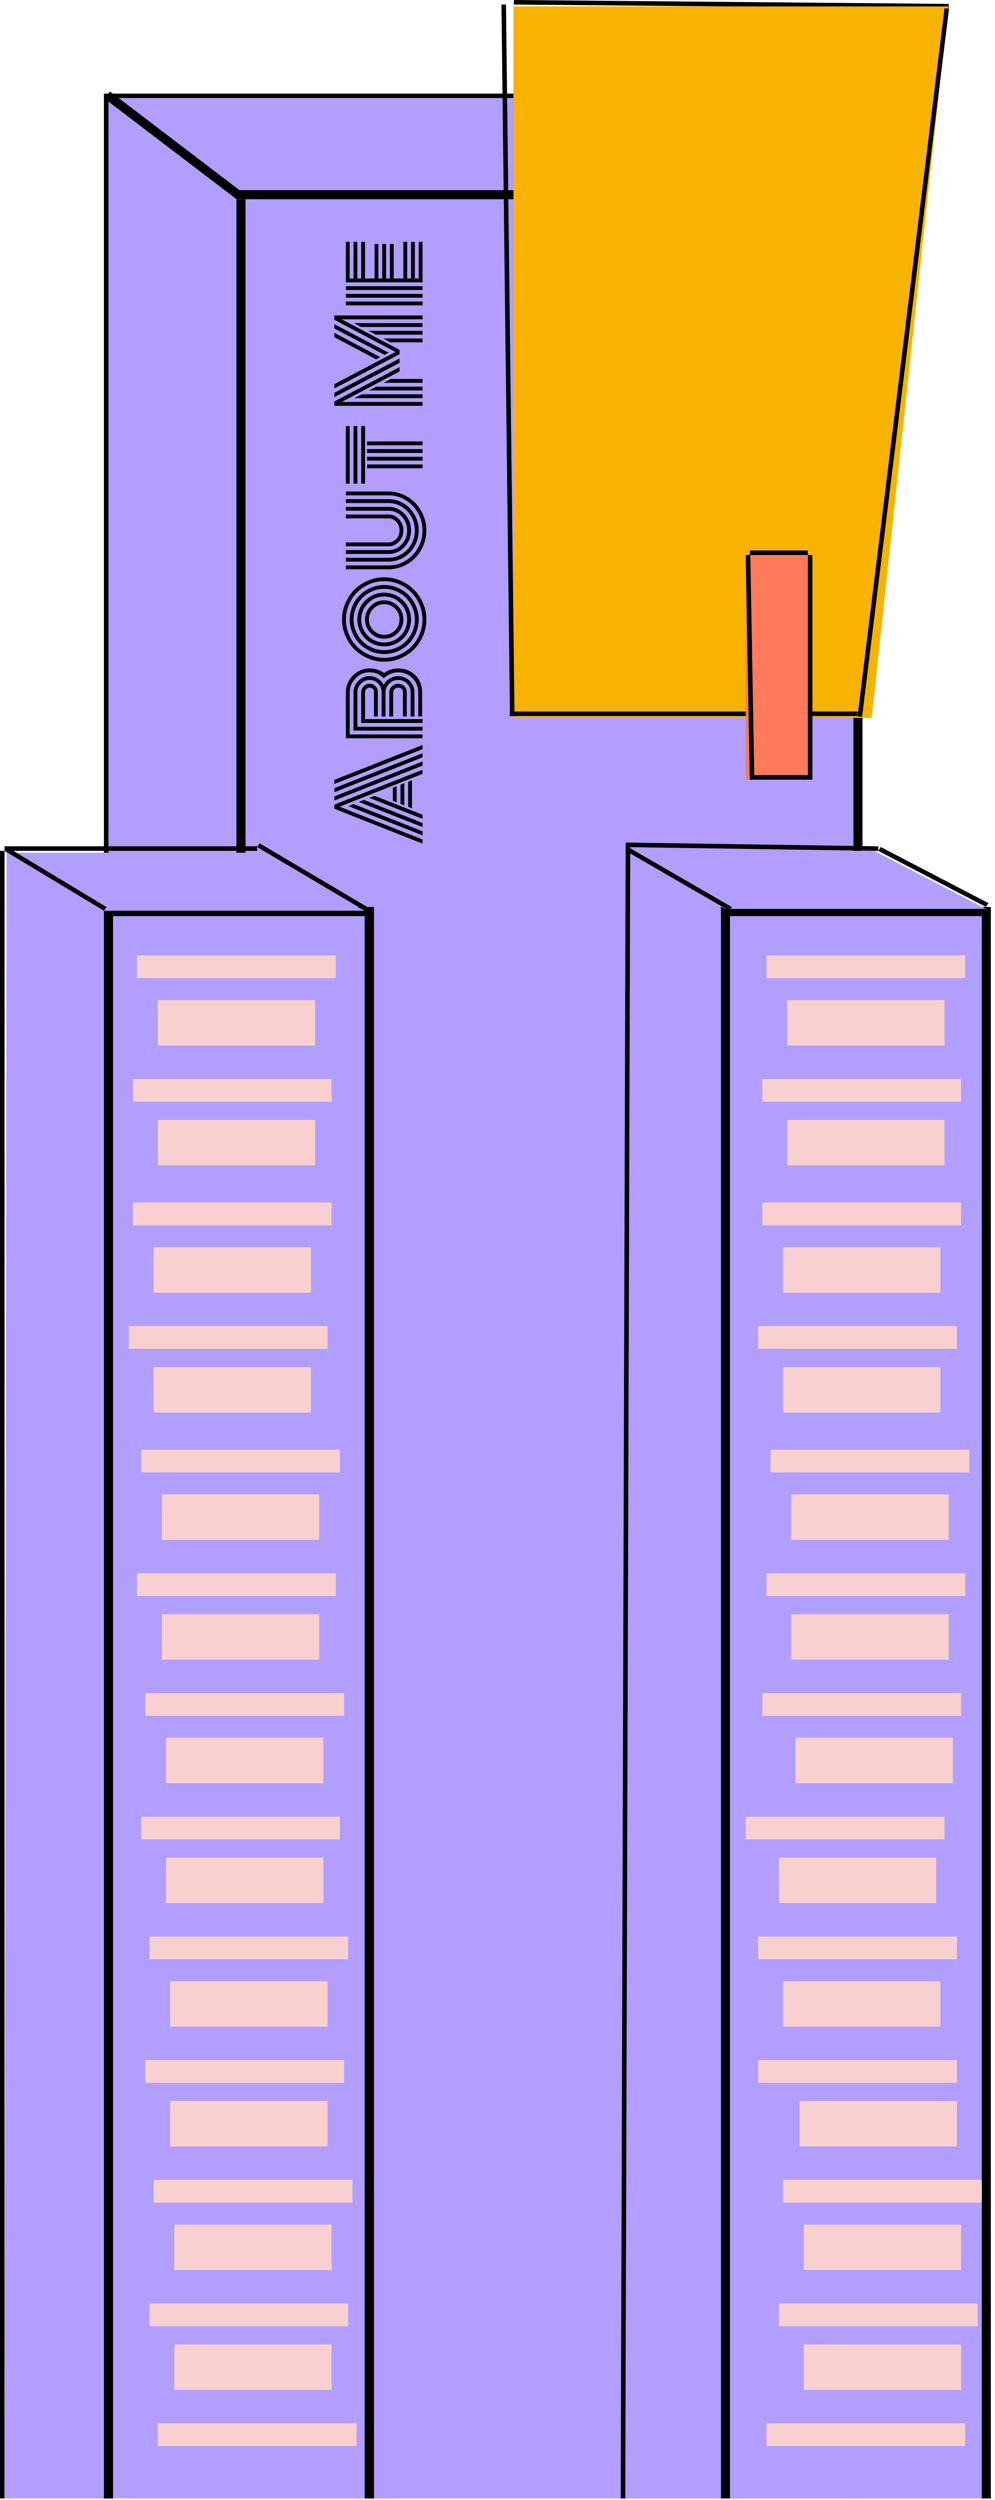 <svg width="219" height="550" viewBox="0 0 219 550" fill="none" xmlns="http://www.w3.org/2000/svg">
<line y1="-0.5" x2="95.7" y2="-0.5" transform="matrix(1 0.009 -0.011 1 113.101 1)" stroke="black"/>
<line x1="0.5" y1="549.704" x2="0.5" y2="187.197" stroke="black"/>
<line x1="22.873" y1="21.097" x2="149.557" y2="21.097" stroke="black"/>
<path d="M22.873 21.597H149.101L176.899 43.842H52.95L22.873 21.597Z" fill="#B19EFF"/>
<path d="M22.873 21.597L52.038 43.842V549.704H22.873V21.597Z" fill="#B19EFF"/>
<rect x="52.038" y="43.842" width="135.797" height="505.863" fill="#B19EFF"/>
<rect x="158.671" y="199.555" width="57.418" height="350.149" fill="#C4C4C4"/>
<rect x="29.253" y="199.555" width="57.418" height="350.149" fill="#B19EFF"/>
<line x1="81.291" y1="199.555" x2="81.291" y2="549.704" stroke="black" stroke-width="2"/>
<line x1="80.291" y1="200.555" x2="22.873" y2="200.555" stroke="black" stroke-width="2"/>
<line x1="23.873" y1="199.555" x2="23.873" y2="549.704" stroke="black" stroke-width="2"/>
<rect x="158.671" y="199.555" width="57.418" height="350.149" fill="#B19EFF"/>
<line x1="81.291" y1="199.555" x2="81.291" y2="549.704" stroke="black" stroke-width="2"/>
<line x1="80.291" y1="200.555" x2="22.873" y2="200.555" stroke="black" stroke-width="2"/>
<line x1="23.873" y1="199.555" x2="23.873" y2="549.704" stroke="black" stroke-width="2"/>
<line x1="217.088" y1="199.555" x2="217.088" y2="549.704" stroke="black" stroke-width="2"/>
<line x1="216.088" y1="200.555" x2="158.671" y2="200.555" stroke="black" stroke-width="2"/>
<line x1="159.671" y1="199.555" x2="159.671" y2="549.704" stroke="black" stroke-width="2"/>
<line x1="53.038" y1="43.842" x2="53.038" y2="199.555" stroke="black" stroke-width="2"/>
<line x1="188.835" y1="43.842" x2="188.835" y2="199.555" stroke="black" stroke-width="2"/>
<line x1="52.038" y1="42.842" x2="187.836" y2="42.842" stroke="black" stroke-width="2"/>
<path d="M113.009 1.412H208.705L191.845 157.949H113.009V1.412Z" fill="#F8B300"/>
<line y1="-1" x2="36.68" y2="-1" transform="matrix(0.795 0.606 -0.682 0.731 22.873 21.597)" stroke="black" stroke-width="2"/>
<line x1="23.373" y1="21.597" x2="23.373" y2="199.555" stroke="black"/>
<line y1="-0.5" x2="156.548" y2="-0.5" transform="matrix(0.012 1 -1 0.01 110.367 1)" stroke="black"/>
<line x1="112.19" y1="157.037" x2="188.747" y2="157.037" stroke="black"/>
<line y1="-0.5" x2="156.885" y2="-0.5" transform="matrix(-0.122 0.993 -0.995 -0.1 207.886 1.824)" stroke="black"/>
<rect x="164.139" y="122.11" width="13.671" height="49.433" fill="#FF795B"/>
<line y1="-0.5" x2="49.441" y2="-0.5" transform="matrix(0.018 1 -0.999 0.032 164.139 122.11)" stroke="black"/>
<line x1="165.051" y1="121.61" x2="177.81" y2="121.61" stroke="black"/>
<line x1="178.31" y1="122.11" x2="178.31" y2="171.543" stroke="black"/>
<line x1="165.051" y1="171.043" x2="177.81" y2="171.043" stroke="black"/>
<path d="M1 187.609H55.684L80.291 200.379H22.873L1 187.609Z" fill="#B19EFF"/>
<path d="M137.709 187.197H192.393L217 199.967H159.582L137.709 187.197Z" fill="#B19EFF"/>
<path d="M1.456 186.785L22.873 200.379V549.705H1L1.456 186.785Z" fill="#B19EFF"/>
<path d="M137.253 186.785L158.671 200.379V549.705H136.797L137.253 186.785Z" fill="#B19EFF"/>
<line y1="-0.5" x2="25.538" y2="-0.5" transform="matrix(0.856 0.516 -0.594 0.805 1 187.197)" stroke="black"/>
<line x1="1" y1="186.697" x2="56.595" y2="186.697" stroke="black"/>
<line y1="-0.5" x2="27.526" y2="-0.5" transform="matrix(0.861 0.509 -0.586 0.81 56.595 186.373)" stroke="black"/>
<line y1="-0.5" x2="26.323" y2="-0.5" transform="matrix(0.866 0.501 -0.578 0.816 137.709 187.197)" stroke="black"/>
<line y1="-0.5" x2="55.601" y2="-0.5" transform="matrix(1 0.015 -0.019 1 137.709 186.373)" stroke="black"/>
<line y1="-0.5" x2="26.725" y2="-0.5" transform="matrix(0.887 0.462 -0.538 0.843 193.304 187.197)" stroke="black"/>
<line y1="-0.5" x2="363.332" y2="-0.5" transform="matrix(-0.003 1 -1 -0.002 137.709 186.373)" stroke="black"/>
<line x1="34.722" y1="225.039" x2="69.355" y2="225.039" stroke="#F9D0D0" stroke-width="10"/>
<line x1="30.165" y1="212.709" x2="73.911" y2="212.709" stroke="#F9D0D0" stroke-width="5"/>
<line x1="34.722" y1="251.403" x2="69.355" y2="251.403" stroke="#F9D0D0" stroke-width="10"/>
<line x1="29.253" y1="239.897" x2="73" y2="239.897" stroke="#F9D0D0" stroke-width="5"/>
<line x1="33.81" y1="279.415" x2="68.443" y2="279.415" stroke="#F9D0D0" stroke-width="10"/>
<line x1="29.253" y1="267.085" x2="73" y2="267.085" stroke="#F9D0D0" stroke-width="5"/>
<line x1="33.81" y1="305.779" x2="68.443" y2="305.779" stroke="#F9D0D0" stroke-width="10"/>
<line x1="28.342" y1="294.273" x2="72.089" y2="294.273" stroke="#F9D0D0" stroke-width="5"/>
<line x1="35.633" y1="333.791" x2="70.266" y2="333.791" stroke="#F9D0D0" stroke-width="10"/>
<line x1="31.076" y1="321.461" x2="74.823" y2="321.461" stroke="#F9D0D0" stroke-width="5"/>
<line x1="35.633" y1="360.155" x2="70.266" y2="360.155" stroke="#F9D0D0" stroke-width="10"/>
<line x1="30.165" y1="348.649" x2="73.911" y2="348.649" stroke="#F9D0D0" stroke-width="5"/>
<line x1="36.544" y1="387.343" x2="71.177" y2="387.343" stroke="#F9D0D0" stroke-width="10"/>
<line x1="31.987" y1="375.013" x2="75.734" y2="375.013" stroke="#F9D0D0" stroke-width="5"/>
<line x1="36.544" y1="413.707" x2="71.177" y2="413.707" stroke="#F9D0D0" stroke-width="10"/>
<line x1="31.076" y1="402.202" x2="74.823" y2="402.202" stroke="#F9D0D0" stroke-width="5"/>
<line x1="37.456" y1="440.896" x2="72.088" y2="440.896" stroke="#F9D0D0" stroke-width="10"/>
<line x1="32.899" y1="428.566" x2="76.646" y2="428.566" stroke="#F9D0D0" stroke-width="5"/>
<line x1="37.456" y1="467.26" x2="72.088" y2="467.26" stroke="#F9D0D0" stroke-width="10"/>
<line x1="31.987" y1="455.754" x2="75.734" y2="455.754" stroke="#F9D0D0" stroke-width="5"/>
<line x1="38.367" y1="494.448" x2="73" y2="494.448" stroke="#F9D0D0" stroke-width="10"/>
<line x1="33.81" y1="482.118" x2="77.557" y2="482.118" stroke="#F9D0D0" stroke-width="5"/>
<line x1="38.367" y1="520.812" x2="73" y2="520.812" stroke="#F9D0D0" stroke-width="10"/>
<line x1="32.899" y1="509.306" x2="76.646" y2="509.306" stroke="#F9D0D0" stroke-width="5"/>
<line x1="34.722" y1="535.67" x2="78.469" y2="535.67" stroke="#F9D0D0" stroke-width="5"/>
<line x1="173.253" y1="225.039" x2="207.886" y2="225.039" stroke="#F9D0D0" stroke-width="10"/>
<line x1="168.696" y1="212.709" x2="212.443" y2="212.709" stroke="#F9D0D0" stroke-width="5"/>
<line x1="173.253" y1="251.403" x2="207.886" y2="251.403" stroke="#F9D0D0" stroke-width="10"/>
<line x1="167.785" y1="239.897" x2="211.531" y2="239.897" stroke="#F9D0D0" stroke-width="5"/>
<line x1="172.342" y1="279.415" x2="206.975" y2="279.415" stroke="#F9D0D0" stroke-width="10"/>
<line x1="167.785" y1="267.085" x2="211.531" y2="267.085" stroke="#F9D0D0" stroke-width="5"/>
<line x1="172.342" y1="305.779" x2="206.975" y2="305.779" stroke="#F9D0D0" stroke-width="10"/>
<line x1="166.874" y1="294.273" x2="210.62" y2="294.273" stroke="#F9D0D0" stroke-width="5"/>
<line x1="174.165" y1="333.791" x2="208.797" y2="333.791" stroke="#F9D0D0" stroke-width="10"/>
<line x1="169.607" y1="321.461" x2="213.354" y2="321.461" stroke="#F9D0D0" stroke-width="5"/>
<line x1="174.165" y1="360.155" x2="208.797" y2="360.155" stroke="#F9D0D0" stroke-width="10"/>
<line x1="168.696" y1="348.649" x2="212.443" y2="348.649" stroke="#F9D0D0" stroke-width="5"/>
<line x1="175.076" y1="387.343" x2="209.709" y2="387.343" stroke="#F9D0D0" stroke-width="10"/>
<line x1="167.785" y1="375.013" x2="211.531" y2="375.013" stroke="#F9D0D0" stroke-width="5"/>
<line x1="171.43" y1="413.707" x2="206.063" y2="413.707" stroke="#F9D0D0" stroke-width="10"/>
<line x1="164.139" y1="402.202" x2="207.886" y2="402.202" stroke="#F9D0D0" stroke-width="5"/>
<line x1="172.342" y1="440.896" x2="206.975" y2="440.896" stroke="#F9D0D0" stroke-width="10"/>
<line x1="166.874" y1="428.566" x2="210.62" y2="428.566" stroke="#F9D0D0" stroke-width="5"/>
<line x1="175.987" y1="467.26" x2="210.62" y2="467.26" stroke="#F9D0D0" stroke-width="10"/>
<line x1="166.874" y1="455.754" x2="210.62" y2="455.754" stroke="#F9D0D0" stroke-width="5"/>
<line x1="176.899" y1="494.448" x2="211.532" y2="494.448" stroke="#F9D0D0" stroke-width="10"/>
<line x1="172.342" y1="482.118" x2="216.089" y2="482.118" stroke="#F9D0D0" stroke-width="5"/>
<line x1="176.899" y1="520.812" x2="211.532" y2="520.812" stroke="#F9D0D0" stroke-width="10"/>
<line x1="171.43" y1="509.306" x2="215.177" y2="509.306" stroke="#F9D0D0" stroke-width="5"/>
<line x1="168.696" y1="535.67" x2="212.443" y2="535.67" stroke="#F9D0D0" stroke-width="5"/>
<path d="M87.305 176.531L86.461 176.191V173.309L87.305 172.969V176.531ZM88.992 177.188L88.148 176.859V172.652L88.992 172.289V177.188ZM90.68 177.844L89.836 177.516V171.984L90.68 171.633V177.844ZM93 184.699V185.613L73.594 177.938V177.023L93 169.359V170.262L74.731 177.48L93 184.699ZM76.734 177.375L77.812 176.895L93 182.895V183.797L76.734 177.375ZM78.961 176.438L80.121 175.992L93 181.066V181.98L78.961 176.438ZM81.281 175.547L82.465 175.102L93 179.262V180.164L81.281 175.547ZM93 163.91V164.824L73.594 172.488V171.586L93 163.91ZM73.594 173.402L93 165.727V166.629L73.594 174.305V173.402ZM73.594 175.219L93 167.543V168.457L73.594 176.121V175.219ZM84.469 149.215L84.457 149.238C83.598 148.355 82.551 147.914 81.316 147.914C80.144 147.914 79.129 148.352 78.269 149.227C77.402 150.094 76.969 151.121 76.969 152.309V161.59H93V162.434H76.125V152.309C76.125 151.387 76.363 150.523 76.84 149.719C77.309 148.906 77.945 148.262 78.75 147.785C79.547 147.309 80.402 147.07 81.316 147.07C82.566 147.07 83.641 147.406 84.539 148.078C85.469 147.406 86.492 147.07 87.609 147.07C88.68 147.07 89.625 147.312 90.445 147.797C91.258 148.281 91.871 148.918 92.285 149.707C92.699 150.488 92.906 151.355 92.906 152.309V157.641H92.062V152.309C92.062 151.105 91.637 150.074 90.785 149.215C89.926 148.348 88.867 147.914 87.609 147.914C87.031 147.914 86.461 148.039 85.898 148.289C85.336 148.539 84.863 148.852 84.481 149.227C84.473 149.227 84.469 149.223 84.469 149.215ZM88.688 152.309V157.641H89.531V152.309C89.531 151.793 89.359 151.355 89.016 150.996C88.664 150.629 88.195 150.445 87.609 150.445C87.102 150.445 86.656 150.633 86.273 151.008C85.883 151.383 85.688 151.816 85.688 152.309V157.652H86.531V152.309C86.531 152.043 86.641 151.809 86.859 151.605C87.078 151.395 87.328 151.289 87.609 151.289C87.953 151.289 88.219 151.387 88.406 151.582C88.594 151.777 88.688 152.02 88.688 152.309ZM90.375 152.309V157.641H91.219V152.309C91.219 151.34 90.875 150.508 90.188 149.812C89.492 149.109 88.633 148.758 87.609 148.758C86.961 148.758 86.352 148.934 85.781 149.285C85.203 149.629 84.758 150.086 84.445 150.656C84.148 150.086 83.727 149.629 83.18 149.285C82.625 148.934 82.004 148.758 81.316 148.758C80.379 148.758 79.562 149.113 78.867 149.824C78.164 150.527 77.812 151.355 77.812 152.309V160.746H93V159.902H78.656V152.309C78.656 151.59 78.926 150.961 79.465 150.422C79.996 149.875 80.613 149.602 81.316 149.602C82.098 149.602 82.742 149.867 83.25 150.398C83.75 150.93 84 151.566 84 152.309V154.887V157.641H84.844V154.887V152.309C84.844 151.59 85.121 150.961 85.676 150.422C86.231 149.875 86.875 149.602 87.609 149.602C88.422 149.602 89.086 149.867 89.602 150.398C90.117 150.93 90.375 151.566 90.375 152.309ZM82.312 152.309V157.641H83.156V152.309C83.156 151.785 82.992 151.344 82.664 150.984C82.328 150.625 81.879 150.445 81.316 150.445C80.84 150.445 80.418 150.633 80.051 151.008C79.684 151.383 79.5 151.816 79.5 152.309V159.059H93V158.215H80.344V152.309C80.344 152.043 80.445 151.809 80.648 151.605C80.844 151.395 81.066 151.289 81.316 151.289C81.637 151.289 81.883 151.387 82.055 151.582C82.227 151.777 82.312 152.02 82.312 152.309ZM82.184 138.691C82.84 139.348 83.633 139.676 84.562 139.676C85.492 139.676 86.289 139.348 86.953 138.691C87.609 138.027 87.938 137.23 87.938 136.301C87.938 135.371 87.609 134.578 86.953 133.922C86.289 133.258 85.492 132.926 84.562 132.926C83.633 132.926 82.84 133.258 82.184 133.922C81.519 134.578 81.188 135.371 81.188 136.301C81.188 137.23 81.519 138.027 82.184 138.691ZM87.551 139.289C86.723 140.109 85.727 140.52 84.562 140.52C83.398 140.52 82.406 140.109 81.586 139.289C80.758 138.461 80.344 137.465 80.344 136.301C80.344 135.137 80.758 134.145 81.586 133.324C82.406 132.496 83.398 132.082 84.562 132.082C85.727 132.082 86.723 132.496 87.551 133.324C88.371 134.145 88.781 135.137 88.781 136.301C88.781 137.465 88.371 138.461 87.551 139.289ZM80.988 139.887C81.981 140.871 83.172 141.363 84.562 141.363C85.953 141.363 87.144 140.871 88.137 139.887C89.129 138.895 89.625 137.699 89.625 136.301C89.625 134.902 89.129 133.711 88.137 132.727C87.144 131.734 85.953 131.238 84.562 131.238C83.172 131.238 81.981 131.734 80.988 132.727C79.996 133.711 79.5 134.902 79.5 136.301C79.5 137.699 79.996 138.895 80.988 139.887ZM87.527 141.422C86.621 141.945 85.633 142.207 84.562 142.207C83.492 142.207 82.504 141.945 81.598 141.422C80.691 140.891 79.977 140.172 79.453 139.266C78.922 138.359 78.656 137.371 78.656 136.301C78.656 135.23 78.922 134.242 79.453 133.336C79.977 132.43 80.691 131.715 81.598 131.191C82.504 130.66 83.492 130.395 84.562 130.395C85.633 130.395 86.621 130.66 87.527 131.191C88.434 131.715 89.152 132.43 89.684 133.336C90.207 134.242 90.469 135.23 90.469 136.301C90.469 137.371 90.207 138.359 89.684 139.266C89.152 140.172 88.434 140.891 87.527 141.422ZM81.949 142.523C82.777 142.875 83.648 143.051 84.562 143.051C85.477 143.051 86.352 142.875 87.188 142.523C88.016 142.164 88.734 141.684 89.344 141.082C89.945 140.473 90.426 139.754 90.785 138.926C91.137 138.09 91.312 137.215 91.312 136.301C91.312 135.387 91.137 134.516 90.785 133.688C90.426 132.852 89.945 132.133 89.344 131.531C88.734 130.922 88.016 130.441 87.188 130.09C86.352 129.73 85.477 129.551 84.562 129.551C83.648 129.551 82.777 129.73 81.949 130.09C81.113 130.441 80.394 130.922 79.793 131.531C79.184 132.133 78.703 132.852 78.352 133.688C77.992 134.516 77.812 135.387 77.812 136.301C77.812 137.215 77.992 138.09 78.352 138.926C78.703 139.754 79.184 140.473 79.793 141.082C80.394 141.684 81.113 142.164 81.949 142.523ZM87.516 143.297C86.578 143.695 85.594 143.895 84.562 143.895C83.531 143.895 82.547 143.695 81.609 143.297C80.672 142.891 79.867 142.352 79.195 141.68C78.516 141 77.977 140.191 77.578 139.254C77.172 138.316 76.969 137.332 76.969 136.301C76.969 135.27 77.172 134.285 77.578 133.348C77.977 132.41 78.516 131.605 79.195 130.934C79.867 130.254 80.672 129.715 81.609 129.316C82.547 128.91 83.531 128.707 84.562 128.707C85.594 128.707 86.578 128.91 87.516 129.316C88.453 129.715 89.262 130.254 89.941 130.934C90.613 131.605 91.152 132.41 91.559 133.348C91.957 134.285 92.156 135.27 92.156 136.301C92.156 137.332 91.957 138.316 91.559 139.254C91.152 140.191 90.613 141 89.941 141.68C89.262 142.352 88.453 142.891 87.516 143.297ZM81.293 144.07C82.332 144.516 83.422 144.738 84.562 144.738C85.703 144.738 86.797 144.516 87.844 144.07C88.883 143.625 89.781 143.027 90.539 142.277C91.289 141.52 91.887 140.621 92.332 139.582C92.777 138.535 93 137.441 93 136.301C93 135.16 92.777 134.07 92.332 133.031C91.887 131.984 91.289 131.086 90.539 130.336C89.781 129.578 88.883 128.977 87.844 128.531C86.797 128.086 85.703 127.863 84.562 127.863C83.422 127.863 82.332 128.086 81.293 128.531C80.246 128.977 79.348 129.578 78.598 130.336C77.84 131.086 77.238 131.984 76.793 133.031C76.348 134.07 76.125 135.16 76.125 136.301C76.125 137.441 76.348 138.535 76.793 139.582C77.238 140.621 77.84 141.52 78.598 142.277C79.348 143.027 80.246 143.625 81.293 144.07ZM88.172 144.844C87.023 145.336 85.82 145.582 84.562 145.582C83.305 145.582 82.106 145.336 80.965 144.844C79.816 144.352 78.828 143.691 78 142.863C77.172 142.035 76.512 141.051 76.019 139.91C75.527 138.762 75.281 137.559 75.281 136.301C75.281 135.043 75.527 133.844 76.019 132.703C76.512 131.555 77.172 130.566 78 129.738C78.828 128.91 79.816 128.25 80.965 127.758C82.106 127.266 83.305 127.02 84.562 127.02C85.82 127.02 87.023 127.266 88.172 127.758C89.312 128.25 90.297 128.91 91.125 129.738C91.953 130.566 92.613 131.555 93.106 132.703C93.598 133.844 93.844 135.043 93.844 136.301C93.844 137.559 93.598 138.762 93.106 139.91C92.613 141.051 91.953 142.035 91.125 142.863C90.297 143.691 89.312 144.352 88.172 144.844ZM85.523 114.047H76.125V113.203H85.523C86.414 113.203 87.18 113.547 87.82 114.234C88.461 114.914 88.781 115.734 88.781 116.695C88.781 117.656 88.461 118.48 87.82 119.168C87.18 119.848 86.414 120.188 85.523 120.188H76.125V119.344H85.523C86.188 119.344 86.758 119.086 87.234 118.57C87.703 118.047 87.938 117.422 87.938 116.695C87.938 115.969 87.703 115.348 87.234 114.832C86.758 114.309 86.188 114.047 85.523 114.047ZM85.523 112.359H76.125V111.516H85.523C86.891 111.516 88.059 112.023 89.027 113.039C89.988 114.055 90.469 115.273 90.469 116.695C90.469 118.117 89.988 119.336 89.027 120.352C88.059 121.367 86.891 121.875 85.523 121.875H76.125V121.031H85.523C86.656 121.031 87.625 120.609 88.43 119.766C89.227 118.914 89.625 117.891 89.625 116.695C89.625 115.508 89.227 114.488 88.43 113.637C87.625 112.785 86.656 112.359 85.523 112.359ZM85.523 110.672H76.125V109.828H85.523C86.719 109.828 87.828 110.137 88.852 110.754C89.867 111.371 90.672 112.207 91.266 113.262C91.859 114.316 92.156 115.461 92.156 116.695C92.156 117.93 91.859 119.074 91.266 120.129C90.672 121.184 89.867 122.02 88.852 122.637C87.828 123.254 86.719 123.562 85.523 123.562H76.125V122.719H85.523C86.562 122.719 87.527 122.449 88.418 121.91C89.309 121.371 90.016 120.641 90.539 119.719C91.055 118.789 91.312 117.781 91.312 116.695C91.312 115.609 91.055 114.605 90.539 113.684C90.016 112.754 89.309 112.02 88.418 111.48C87.527 110.941 86.562 110.672 85.523 110.672ZM85.523 108.984H76.125V108.141H85.523C86.648 108.141 87.727 108.367 88.758 108.82C89.781 109.273 90.664 109.883 91.406 110.648C92.148 111.414 92.738 112.324 93.176 113.379C93.621 114.434 93.844 115.539 93.844 116.695C93.844 117.852 93.621 118.957 93.176 120.012C92.738 121.066 92.148 121.977 91.406 122.742C90.664 123.508 89.781 124.117 88.758 124.57C87.727 125.023 86.648 125.25 85.523 125.25H76.125V124.406H85.523C86.867 124.406 88.113 124.062 89.262 123.375C90.41 122.68 91.32 121.742 91.992 120.562C92.664 119.375 93 118.086 93 116.695C93 115.305 92.664 114.02 91.992 112.84C91.32 111.652 90.41 110.715 89.262 110.027C88.113 109.332 86.867 108.984 85.523 108.984ZM80.801 103.031V102.188H93V103.031H80.801ZM76.969 106.406H76.125V93.75H76.969V106.406ZM78.656 106.406H77.812V93.75H78.656V106.406ZM80.344 106.406H79.5V93.75H80.344V106.406ZM80.801 97.969V97.125H93V97.969H80.801ZM80.801 99.656V98.812H93V99.656H80.801ZM80.801 101.344V100.5H93V101.344H80.801ZM85.922 75.316L84.328 74.473H93V75.316H85.922ZM82.688 73.629L81.094 72.785H93V73.629H82.688ZM79.5 71.941L77.894 71.098H93V71.941H79.5ZM85.523 77.602L84.644 78.082L73.594 72.269V71.32L85.523 77.602ZM83.684 78.574L82.793 79.066L73.594 74.191V73.231L83.684 78.574ZM84.422 84.223L86.016 83.379H93V84.223H84.422ZM81.211 85.91L82.805 85.066H93V85.91H81.211ZM78 87.598L79.606 86.754H93V87.598H78ZM87.938 80.777V81.727L75.199 88.441H93V89.285H73.594V88.336L87.938 80.777ZM87.938 78.867V79.828L73.594 87.375V86.414L87.938 78.867ZM75.199 70.254L87.938 76.969V77.93L73.594 85.465V84.516L87.047 77.438L73.594 70.371V69.41H93V70.254H75.199ZM93 62.965V63.809H76.125V62.965H93ZM93 64.652V65.496H76.125V64.652H93ZM93 66.34V67.184H76.125V66.34H93ZM88.781 61.277V53.203H89.625V61.277H90.469V53.203H91.312V61.277H92.156V53.203H93V62.121H76.125V53.203H76.969V61.277H77.812V53.203H78.656V61.277H79.5V53.203H80.344V61.277H82.441V53.672H83.285V61.277H84.129V53.672H84.973V61.277H85.816V53.672H86.66V61.277H88.781Z" fill="black"/>
</svg>
